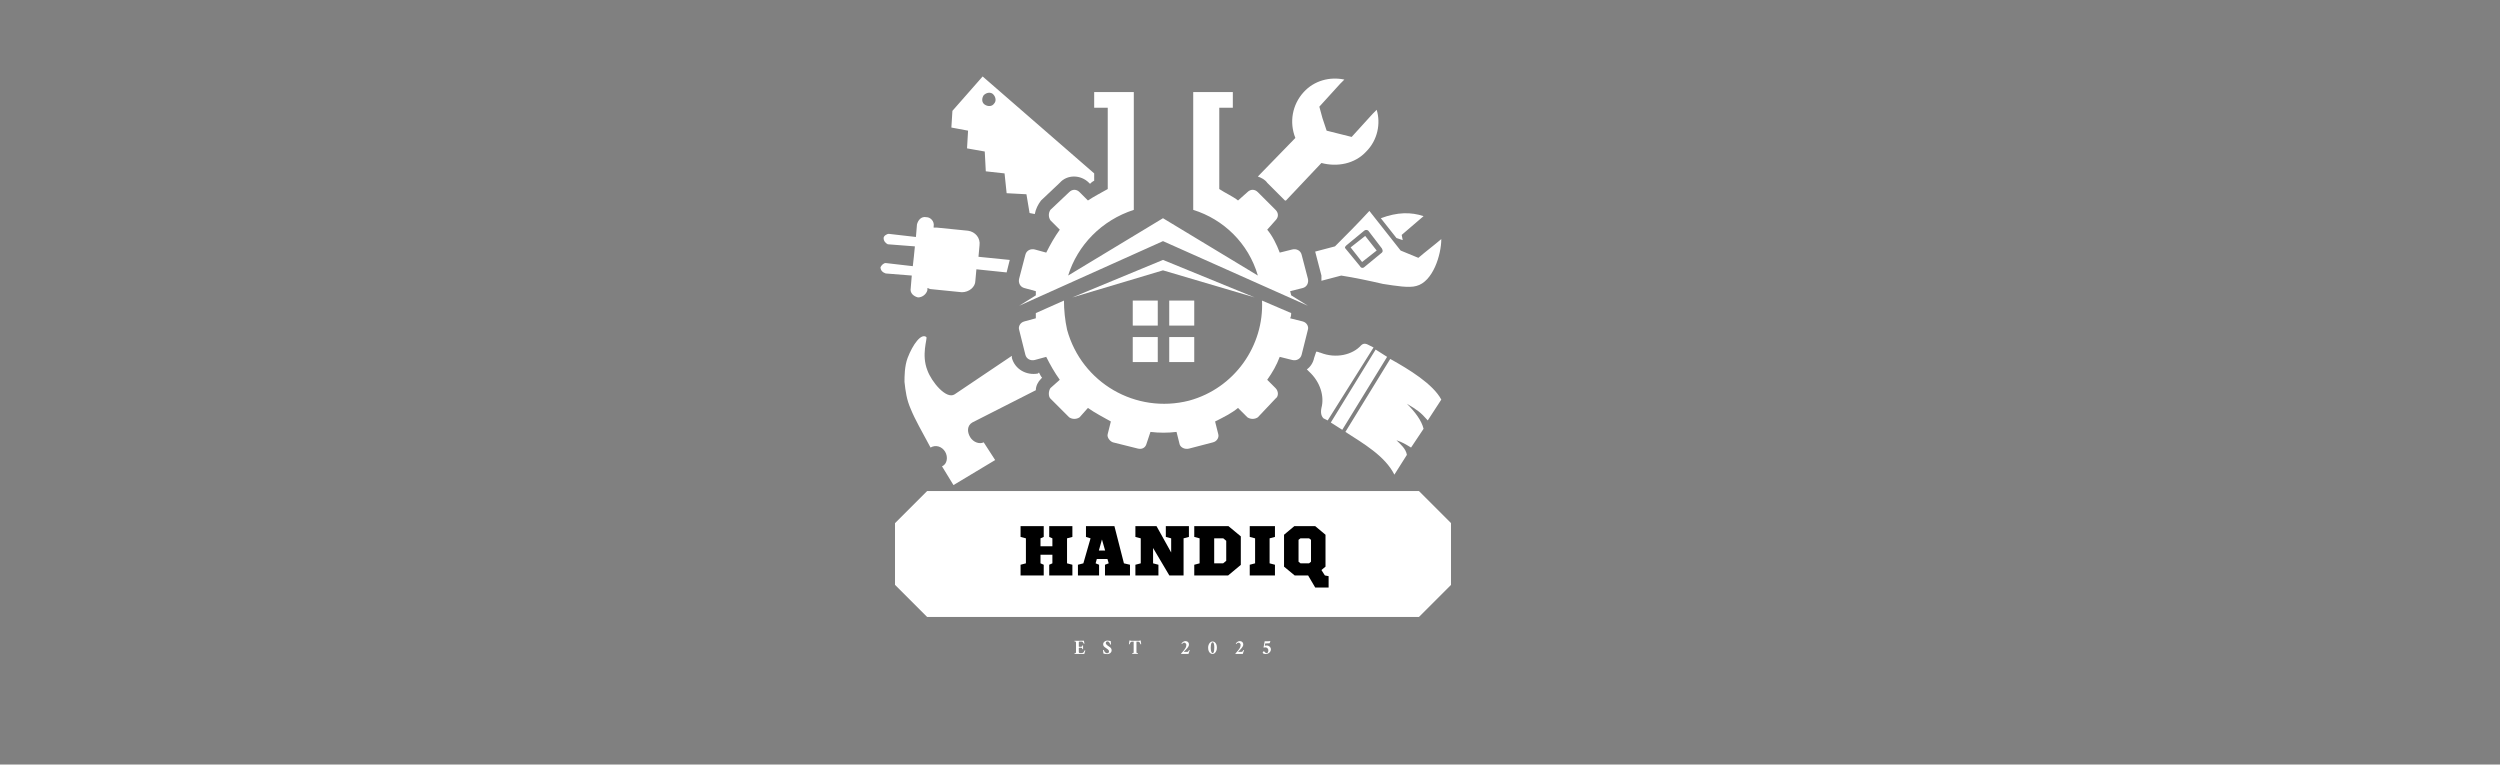 <svg xmlns="http://www.w3.org/2000/svg" xmlns:xlink="http://www.w3.org/1999/xlink" width="7900" zoomAndPan="magnify" viewBox="0 0 5925 1812" height="2416" preserveAspectRatio="xMidYMid meet" version="1.0"><rect x="0" y="0" width="5925" height="1812" fill="#808080" stroke="none"/><defs><g/><clipPath id="0458431a19"><path d="M 2086 181.199 L 3416 181.199 L 3416 1149.449 L 2086 1149.449 Z M 2086 181.199 " clip-rule="nonzero"/></clipPath><clipPath id="ab5b4c967f"><path d="M 2121.316 1164.133 L 3438.961 1164.133 L 3438.961 1461.852 L 2121.316 1461.852 Z M 2121.316 1164.133 " clip-rule="nonzero"/></clipPath><clipPath id="3551931864"><path d="M 3362.73 1164.133 L 3438.875 1240.277 L 3438.875 1385.707 L 3362.73 1461.852 L 2197.461 1461.852 L 2121.316 1385.707 L 2121.316 1240.277 L 2197.461 1164.133 Z M 3362.73 1164.133 " clip-rule="nonzero"/></clipPath><clipPath id="922ae85643"><path d="M 2121.324 1164.133 L 3439 1164.133 L 3439 1461.883 L 2121.324 1461.883 Z M 2121.324 1164.133 " clip-rule="nonzero"/></clipPath><clipPath id="a7e0d03229"><path d="M 3362.715 1164.133 L 3438.859 1240.277 L 3438.859 1385.703 L 3362.715 1461.848 L 2197.465 1461.848 L 2121.324 1385.703 L 2121.324 1240.277 L 2197.465 1164.133 Z M 3362.715 1164.133 " clip-rule="nonzero"/></clipPath></defs><g clip-path="url(#0458431a19)"><path fill="#ffffff" d="M 2328.879 181.199 L 2593.219 410.957 L 2593.219 428.266 C 2588.289 430.727 2585.797 433.191 2583.332 435.656 L 2580.871 433.191 C 2561.098 413.422 2528.98 413.422 2511.703 433.191 L 2467.238 475.195 C 2459.816 485.078 2454.891 494.965 2452.426 507.312 L 2440.078 504.852 L 2432.656 460.383 L 2385.723 457.891 L 2380.797 410.957 L 2336.328 406.031 L 2333.867 359.07 L 2291.863 351.648 L 2294.324 309.645 L 2254.754 302.254 L 2257.219 262.715 Z M 3154.016 1001.383 L 3260.258 828.438 L 3287.418 845.746 L 3181.18 1018.656 Z M 3188.598 1023.613 L 3294.84 850.672 C 3339.309 875.371 3396.125 909.984 3415.895 947.027 L 3383.773 996.422 C 3366.469 976.652 3359.078 971.727 3334.352 956.914 C 3354.121 976.684 3368.934 996.422 3373.859 1016.223 L 3344.203 1060.691 C 3331.855 1053.301 3324.434 1048.344 3309.621 1043.414 C 3319.508 1053.301 3331.855 1063.184 3334.32 1077.996 L 3304.664 1124.93 C 3282.461 1080.461 3230.602 1050.805 3188.598 1023.613 Z M 3119.434 833.398 C 3124.363 833.398 3126.855 835.859 3129.32 835.859 C 3166.367 850.672 3205.906 840.789 3225.676 818.555 C 3233.098 811.164 3240.488 816.09 3245.445 818.555 L 3255.332 823.48 L 3200.977 909.953 L 3146.625 996.422 L 3136.742 991.496 C 3131.785 986.539 3129.32 979.148 3131.785 966.797 C 3139.203 939.609 3129.32 905.023 3102.129 880.328 C 3102.129 880.328 3099.664 877.863 3097.199 875.402 C 3104.621 870.473 3112.012 860.59 3114.477 848.238 Z M 3309.652 564.129 L 3324.465 569.086 L 3322 556.738 L 3373.859 512.27 C 3344.203 502.387 3312.117 502.387 3272.574 517.199 Z M 3228.141 620.945 L 3200.949 586.363 L 3235.531 559.172 L 3262.691 593.754 Z M 3163.902 583.898 C 3191.062 556.707 3218.254 529.547 3245.414 499.891 L 3319.508 593.785 L 3361.512 611.09 C 3378.816 596.25 3398.555 581.438 3415.863 566.625 C 3415.863 603.668 3396.094 667.906 3356.582 677.793 C 3339.309 682.75 3309.652 677.793 3277.535 672.863 C 3245.414 665.441 3210.832 658.051 3178.715 653.094 L 3131.785 665.441 C 3131.785 662.98 3131.785 658.023 3131.785 653.094 L 3116.973 596.277 Z M 3233.066 633.293 L 3275.07 598.711 C 3277.535 596.25 3277.535 593.754 3275.07 588.828 L 3242.953 546.824 C 3240.488 544.359 3235.531 544.359 3233.066 546.824 L 3191.062 581.406 C 3188.598 583.871 3186.105 586.363 3188.598 588.828 L 3223.18 630.832 C 3225.645 635.758 3230.602 635.758 3233.066 633.293 Z M 3262.723 260.25 C 3272.605 292.367 3265.184 331.879 3238.023 359.07 C 3210.863 388.723 3168.859 396.145 3131.785 386.262 L 3047.777 475.195 L 3045.312 475.195 L 3003.309 433.191 C 2998.383 425.77 2988.496 420.844 2981.074 418.379 L 3070.008 326.949 C 3055.168 289.906 3062.59 247.902 3089.781 218.246 C 3114.477 191.055 3151.555 181.199 3186.137 188.59 L 3176.25 198.477 L 3126.824 252.828 L 3134.246 280.02 L 3144.133 309.676 L 3173.785 317.098 L 3203.441 324.516 L 3252.836 270.164 Z M 2454.891 924.797 L 2304.18 1001.383 C 2291.832 1008.801 2291.832 1023.613 2299.254 1035.965 C 2306.676 1048.312 2321.488 1053.27 2331.371 1048.312 L 2358.531 1090.316 L 2259.715 1149.625 L 2232.551 1105.16 C 2244.902 1100.23 2247.363 1082.926 2239.973 1070.574 C 2232.551 1058.227 2217.738 1053.301 2205.391 1060.691 C 2185.621 1023.645 2168.344 993.992 2158.461 969.293 C 2148.574 947.059 2146.113 927.289 2143.648 905.055 C 2143.648 892.707 2143.648 868.012 2151.07 848.238 C 2163.418 816.121 2183.188 788.961 2195.535 798.844 C 2198 803.805 2183.188 840.848 2198 877.895 C 2207.887 905.055 2242.469 947.059 2262.238 934.711 L 2398.102 843.312 L 2398.102 848.238 C 2405.523 875.402 2432.688 890.242 2459.879 885.285 L 2462.34 882.82 C 2464.805 887.781 2467.27 892.707 2469.762 895.172 L 2467.297 897.633 C 2459.816 905.055 2454.891 914.91 2454.891 924.797 Z M 2385.695 645.645 L 2314.066 638.223 L 2311.602 665.414 C 2311.602 680.227 2296.789 692.574 2279.484 692.574 L 2205.359 685.152 C 2202.898 685.152 2200.434 682.688 2197.941 682.688 L 2197.941 687.617 C 2195.477 697.5 2185.59 704.922 2175.707 704.922 C 2165.82 702.457 2155.938 695.039 2158.43 682.688 L 2160.895 653.035 L 2099.121 648.105 C 2091.699 645.645 2086.773 640.715 2086.773 633.293 C 2089.234 628.336 2094.191 623.41 2099.121 623.41 L 2163.359 630.832 L 2165.82 608.598 L 2168.285 583.898 L 2104.047 578.941 C 2099.121 576.477 2094.164 571.52 2094.164 564.129 C 2094.164 559.203 2101.582 554.246 2106.512 554.246 L 2170.75 561.637 L 2173.211 531.98 C 2175.676 522.094 2183.098 512.242 2195.445 514.703 C 2205.332 514.703 2215.215 524.59 2212.723 536.938 L 2212.723 539.402 C 2215.184 539.402 2217.68 539.402 2220.145 539.402 L 2294.266 546.824 C 2311.57 549.285 2323.922 564.129 2321.457 581.406 L 2318.992 608.598 L 2393.117 616.02 Z M 2353.574 223.203 C 2348.617 218.277 2338.762 218.277 2331.34 225.668 C 2326.383 233.09 2326.383 242.973 2333.805 247.902 C 2341.227 252.828 2351.113 252.828 2356.039 245.438 C 2360.996 240.48 2360.996 230.594 2353.574 223.203 Z M 2353.574 223.203 " fill-opacity="1" fill-rule="evenodd"/></g><path fill="#ffffff" d="M 3060.125 742 C 3060.125 744.461 3060.125 749.422 3057.66 754.348 L 3087.316 761.77 C 3097.199 764.234 3102.129 774.117 3099.664 781.539 L 3084.82 840.82 C 3082.359 850.703 3072.473 855.66 3062.59 853.168 L 3032.934 845.746 C 3025.543 865.516 3015.656 882.793 3003.277 900.098 L 3023.047 919.867 C 3030.469 927.258 3030.469 939.637 3023.047 944.566 L 2981.043 989.031 C 2973.625 993.992 2963.738 993.992 2956.348 989.031 L 2934.113 966.801 C 2919.301 979.148 2899.531 989.031 2879.762 998.918 L 2887.184 1028.574 C 2889.645 1035.992 2884.719 1045.879 2874.836 1048.344 L 2818.02 1063.156 C 2808.133 1065.648 2798.25 1060.691 2795.785 1053.27 L 2788.363 1023.613 C 2768.594 1026.109 2746.359 1026.109 2726.59 1023.613 L 2716.703 1053.27 C 2714.242 1060.66 2706.82 1065.617 2696.934 1063.156 L 2637.656 1048.344 C 2630.234 1045.879 2622.844 1035.992 2625.305 1028.574 L 2632.727 998.918 C 2615.453 989.031 2595.684 979.148 2578.375 966.801 L 2558.605 989.031 C 2551.184 993.992 2541.301 993.992 2533.906 989.031 L 2489.441 944.566 C 2484.512 939.609 2484.512 927.258 2489.441 919.867 L 2511.676 900.098 C 2499.324 882.793 2489.441 865.516 2479.555 845.746 L 2452.395 853.168 C 2442.512 855.629 2432.625 850.703 2430.16 840.82 L 2415.348 781.539 C 2412.887 774.117 2417.812 764.234 2427.699 761.77 L 2454.891 754.348 C 2454.891 749.422 2454.891 744.461 2454.891 742 L 2521.59 712.344 C 2521.59 734.578 2524.055 759.273 2529.012 781.539 C 2563.594 907.52 2692.066 981.641 2818.047 949.523 C 2926.754 919.898 2995.918 818.586 2990.992 712.344 Z M 3060.125 742 " fill-opacity="1" fill-rule="evenodd"/><path fill="#ffffff" d="M 2889.676 448.004 C 2904.488 457.891 2921.797 465.309 2934.145 475.164 L 2956.379 455.395 C 2963.801 447.973 2973.684 447.973 2981.074 455.395 L 3023.078 497.398 C 3030.5 504.82 3030.5 514.703 3023.078 522.094 L 3003.309 544.328 C 3015.656 559.141 3025.543 578.91 3032.965 598.68 L 3062.617 591.262 C 3072.504 588.797 3082.391 593.723 3084.852 603.609 L 3099.695 660.426 C 3102.16 670.309 3097.23 680.195 3087.348 682.66 L 3057.691 690.078 L 3060.156 699.965 L 3099.695 724.66 L 2756.305 571.488 L 2415.379 724.66 L 2454.918 699.965 L 2454.918 690.078 L 2427.727 682.66 C 2417.844 680.164 2412.914 670.309 2415.379 660.426 L 2430.191 603.609 C 2432.656 593.723 2442.539 588.797 2452.426 591.262 L 2479.586 598.68 C 2489.473 578.91 2499.355 561.605 2511.703 544.328 L 2489.473 522.094 C 2484.543 514.676 2484.543 504.82 2489.473 497.398 L 2533.938 455.395 C 2541.359 447.973 2551.246 447.973 2558.637 455.395 L 2578.406 475.164 C 2593.219 465.281 2608.062 457.859 2625.336 448.004 L 2625.336 255.293 L 2593.219 255.293 L 2593.219 218.246 L 2687.109 218.246 C 2687.109 312.109 2687.109 403.535 2687.109 497.398 C 2610.523 522.094 2553.707 581.406 2531.477 653.035 L 2756.305 517.168 L 2981.105 653.035 C 2958.871 576.449 2899.594 519.633 2827.934 497.398 C 2827.934 403.535 2827.934 312.109 2827.934 218.246 L 2921.797 218.246 L 2921.797 255.293 L 2889.676 255.293 Z M 2889.676 448.004 " fill-opacity="1" fill-rule="evenodd"/><path fill="#ffffff" d="M 2771.086 798.816 L 2830.367 798.816 L 2830.367 858.094 L 2771.086 858.094 Z M 2771.086 712.344 L 2830.367 712.344 L 2830.367 771.652 L 2771.086 771.652 Z M 2684.617 712.344 L 2743.895 712.344 L 2743.895 771.652 L 2684.617 771.652 Z M 2684.617 798.816 L 2743.895 798.816 L 2743.895 858.094 L 2684.617 858.094 Z M 2684.617 798.816 " fill-opacity="1" fill-rule="evenodd"/><path fill="#ffffff" d="M 2541.328 704.953 L 2756.273 615.988 L 2973.652 704.953 L 2756.273 640.715 Z M 2541.328 704.953 " fill-opacity="1" fill-rule="evenodd"/><g clip-path="url(#ab5b4c967f)"><g clip-path="url(#3551931864)"><path fill="#ffffff" d="M 2121.316 1164.133 L 3438.961 1164.133 L 3438.961 1461.852 L 2121.316 1461.852 Z M 2121.316 1164.133 " fill-opacity="1" fill-rule="nonzero"/></g></g><g clip-path="url(#922ae85643)"><g clip-path="url(#a7e0d03229)"><path stroke-linecap="butt" transform="matrix(0.75, 0, 0, 0.75, 2121.322, 1164.132)" fill="none" stroke-linejoin="miter" d="M 1655.19 0.001 L 1756.716 101.527 L 1756.716 295.428 L 1655.19 396.954 L 101.523 396.954 L 0.002 295.428 L 0.002 101.527 L 101.523 0.001 Z M 1655.19 0.001 " stroke="#ffffff" stroke-width="38" stroke-opacity="1" stroke-miterlimit="4"/></g></g><g fill="#000000" fill-opacity="1"><g transform="translate(2411.385, 1363.806)"><g><path d="M 130.172 -91.297 L 130.172 -116.828 L 75.266 -116.828 L 75.266 -91.297 L 82.781 -87.953 L 82.781 -69.094 L 54.578 -69.094 L 54.578 -87.953 L 62.25 -91.297 L 62.25 -116.828 L 7.344 -116.828 L 7.344 -91.297 L 20.031 -87.953 L 20.031 -28.703 L 7.344 -25.375 L 7.344 0 L 62.25 0 L 62.25 -25.375 L 54.578 -28.703 L 54.578 -49.062 L 82.781 -49.062 L 82.781 -28.703 L 75.266 -25.375 L 75.266 0 L 130.172 0 L 130.172 -25.375 L 117.484 -28.703 L 117.484 -87.953 Z M 130.172 -91.297 "/></g></g></g><g fill="#000000" fill-opacity="1"><g transform="translate(2551.724, 1363.806)"><g><path d="M 111.984 -28.703 L 89.453 -116.828 L 22.031 -116.828 L 22.031 -91.297 L 32.875 -87.953 L 15.859 -28.703 L 3 -25.375 L 3 0 L 53.078 0 L 53.078 -25.375 L 44.891 -28.703 L 47.734 -39.047 L 72.938 -39.047 L 75.938 -28.703 L 67.094 -25.375 L 67.094 0 L 126.344 0 L 126.344 -25.375 Z M 59.906 -85.281 L 67.422 -59.078 L 52.578 -59.078 Z M 59.906 -85.281 "/></g></g></g><g fill="#000000" fill-opacity="1"><g transform="translate(2683.552, 1363.806)"><g><path d="M 79.438 -116.828 L 79.438 -91.297 L 92.125 -87.953 L 92.125 -54.406 L 57.406 -116.828 L 7.344 -116.828 L 7.344 -91.297 L 20.031 -87.953 L 20.031 -28.703 L 7.344 -25.375 L 7.344 0 L 61.922 0 L 61.922 -25.375 L 49.234 -28.703 L 49.234 -65.094 L 87.781 0 L 121.5 0 L 121.5 -87.953 L 134.188 -91.297 L 134.188 -116.828 Z M 79.438 -116.828 "/></g></g></g><g fill="#000000" fill-opacity="1"><g transform="translate(2823.056, 1363.806)"><g><path d="M 117.656 -25.031 L 117.656 -92.625 L 88.453 -116.828 L 7.344 -116.828 L 7.344 -91.297 L 20.031 -87.953 L 20.031 -28.703 L 7.344 -25.375 L 7.344 0 L 87.625 0 Z M 54.578 -87.953 L 76.109 -87.953 L 83.109 -82.109 L 83.109 -34.719 L 75.766 -28.703 L 54.578 -28.703 Z M 54.578 -87.953 "/></g></g></g><g fill="#000000" fill-opacity="1"><g transform="translate(2950.545, 1363.806)"><g><path d="M 71.094 -91.297 L 71.094 -116.828 L 11.344 -116.828 L 11.344 -91.297 L 24.031 -87.953 L 24.031 -28.703 L 11.344 -25.375 L 11.344 0 L 71.094 0 L 71.094 -25.375 L 58.406 -28.703 L 58.406 -87.953 Z M 71.094 -91.297 "/></g></g></g><g fill="#000000" fill-opacity="1"><g transform="translate(3035.817, 1363.806)"><g><path d="M 105.641 -20.859 L 105.641 -96.469 L 81.281 -116.828 L 31.703 -116.828 L 7.344 -96.469 L 7.344 -20.859 L 32.547 0 L 64.422 0 L 81.281 28.703 L 112.984 28.703 L 112.984 1.672 L 104.141 0 L 95.969 -12.844 Z M 66.75 -87.953 L 71.266 -84.453 L 71.266 -32.547 L 66.594 -28.703 L 46.391 -28.703 L 41.719 -32.547 L 41.719 -84.453 L 46.234 -87.953 Z M 66.75 -87.953 "/></g></g></g><g fill="#ffffff" fill-opacity="1"><g transform="translate(2544.932, 1549.753)"><g><path d="M 8.547 -31.016 C 8.93 -31.016 9.613 -31.02 10.594 -31.031 C 11.582 -31.051 12.711 -31.078 13.984 -31.109 C 15.254 -31.141 16.551 -31.16 17.875 -31.172 C 19.195 -31.191 20.395 -31.219 21.469 -31.25 C 22.551 -31.289 23.367 -31.312 23.922 -31.312 C 24.078 -30.113 24.281 -28.914 24.531 -27.719 C 24.789 -26.531 25.035 -25.406 25.266 -24.344 C 25.203 -24.281 25.039 -24.223 24.781 -24.172 C 24.52 -24.129 24.312 -24.109 24.156 -24.109 C 23.77 -24.109 23.531 -24.238 23.438 -24.5 C 22.914 -25.812 22.289 -26.926 21.562 -27.844 C 20.844 -28.77 19.758 -29.234 18.312 -29.234 L 14.391 -29.234 C 13.879 -29.234 13.391 -29.207 12.922 -29.156 C 12.453 -29.102 12.156 -28.953 12.031 -28.703 C 11.938 -28.441 11.879 -28.117 11.859 -27.734 C 11.848 -27.348 11.844 -26.895 11.844 -26.375 C 11.844 -26.281 11.844 -26.18 11.844 -26.078 C 11.844 -25.984 11.844 -25.891 11.844 -25.797 L 11.844 -17.344 C 11.844 -17.219 12.051 -17.102 12.469 -17 C 12.883 -16.906 13.348 -16.859 13.859 -16.859 L 16.328 -16.859 C 17.266 -16.859 17.984 -16.938 18.484 -17.094 C 18.984 -17.258 19.375 -17.582 19.656 -18.062 C 19.945 -18.551 20.223 -19.242 20.484 -20.141 C 20.547 -20.398 20.738 -20.531 21.062 -20.531 C 21.477 -20.531 21.77 -20.453 21.938 -20.297 L 21.938 -11.203 C 21.906 -11.172 21.801 -11.141 21.625 -11.109 C 21.445 -11.078 21.273 -11.062 21.109 -11.062 C 20.691 -11.062 20.469 -11.176 20.438 -11.406 C 20.145 -12.531 19.852 -13.27 19.562 -13.625 C 19.27 -13.977 19.016 -14.203 18.797 -14.297 C 18.242 -14.523 17.051 -14.641 15.219 -14.641 C 14.801 -14.641 14.328 -14.625 13.797 -14.594 C 13.266 -14.562 12.805 -14.492 12.422 -14.391 C 12.035 -14.297 11.844 -14.156 11.844 -13.969 L 11.844 -6.672 C 11.844 -6.672 11.844 -6.641 11.844 -6.578 C 11.844 -6.41 11.844 -6.094 11.844 -5.625 C 11.844 -5.156 11.863 -4.66 11.906 -4.141 C 11.957 -3.629 12.047 -3.234 12.172 -2.953 C 12.336 -2.629 12.738 -2.383 13.375 -2.219 C 14.02 -2.062 14.648 -1.984 15.266 -1.984 L 18.359 -1.984 C 19.266 -1.984 20.094 -2.109 20.844 -2.359 C 21.602 -2.617 22.238 -3.008 22.75 -3.531 C 23.27 -4.039 23.723 -4.648 24.109 -5.359 C 24.492 -6.066 24.895 -6.953 25.312 -8.016 C 25.375 -8.211 25.582 -8.312 25.938 -8.312 C 26.195 -8.312 26.488 -8.273 26.812 -8.203 C 27.133 -8.141 27.328 -8.078 27.391 -8.016 C 27.098 -7.18 26.773 -6.266 26.422 -5.266 C 26.066 -4.266 25.742 -3.297 25.453 -2.359 C 25.172 -1.43 24.961 -0.613 24.828 0.094 C 24.504 0.094 23.766 0.094 22.609 0.094 C 21.453 0.094 20.051 0.094 18.406 0.094 C 16.758 0.094 15.039 0.094 13.25 0.094 C 11.469 0.094 9.766 0.094 8.141 0.094 C 6.516 0.094 5.129 0.098 3.984 0.109 C 2.836 0.129 2.102 0.141 1.781 0.141 C 1.688 -0.016 1.629 -0.301 1.609 -0.719 C 1.598 -1.145 1.656 -1.438 1.781 -1.594 C 2.008 -1.625 2.348 -1.66 2.797 -1.703 C 3.254 -1.754 3.691 -1.836 4.109 -1.953 C 4.523 -2.066 4.766 -2.223 4.828 -2.422 C 5.023 -2.898 5.141 -3.508 5.172 -4.25 C 5.203 -4.988 5.219 -5.859 5.219 -6.859 L 5.219 -24.203 C 5.219 -25.234 5.203 -26.109 5.172 -26.828 C 5.141 -27.555 5.023 -28.164 4.828 -28.656 C 4.766 -28.875 4.523 -29.031 4.109 -29.125 C 3.691 -29.227 3.254 -29.297 2.797 -29.328 C 2.348 -29.359 2.008 -29.375 1.781 -29.375 C 1.656 -29.531 1.598 -29.832 1.609 -30.281 C 1.629 -30.738 1.688 -31.031 1.781 -31.156 C 2.844 -31.094 3.984 -31.051 5.203 -31.031 C 6.43 -31.02 7.547 -31.016 8.547 -31.016 Z M 8.547 -31.016 "/></g></g></g><g fill="#ffffff" fill-opacity="1"><g transform="translate(2611.941, 1549.753)"><g><path d="M 12.609 -31.594 C 14.023 -31.594 15.336 -31.457 16.547 -31.188 C 17.754 -30.914 19.082 -30.617 20.531 -30.297 C 20.656 -29.035 20.758 -27.773 20.844 -26.516 C 20.926 -25.266 21 -23.914 21.062 -22.469 C 20.938 -22.27 20.758 -22.172 20.531 -22.172 C 20.531 -22.172 20.516 -22.172 20.484 -22.172 C 20.359 -22.172 20.109 -22.176 19.734 -22.188 C 19.367 -22.207 19.164 -22.316 19.125 -22.516 C 19.031 -23.191 18.82 -23.93 18.5 -24.734 C 18.176 -25.535 17.738 -26.305 17.188 -27.047 C 16.645 -27.797 16.008 -28.41 15.281 -28.891 C 14.562 -29.367 13.75 -29.609 12.844 -29.609 C 12.238 -29.609 11.629 -29.488 11.016 -29.25 C 10.398 -29.008 9.883 -28.594 9.469 -28 C 9.051 -27.406 8.844 -26.578 8.844 -25.516 C 8.844 -24.547 9.211 -23.602 9.953 -22.688 C 10.691 -21.77 11.582 -20.914 12.625 -20.125 C 13.676 -19.332 14.688 -18.613 15.656 -17.969 C 16.688 -17.289 17.738 -16.555 18.812 -15.766 C 19.895 -14.984 20.797 -14.004 21.516 -12.828 C 22.242 -11.648 22.609 -10.129 22.609 -8.266 C 22.609 -6.555 22.109 -5.039 21.109 -3.719 C 20.109 -2.395 18.828 -1.363 17.266 -0.625 C 15.703 0.113 14.051 0.484 12.312 0.484 C 10.938 0.484 9.445 0.352 7.844 0.094 C 6.25 -0.164 4.742 -0.453 3.328 -0.766 C 3.172 -1.473 3.008 -2.375 2.844 -3.469 C 2.688 -4.57 2.551 -5.629 2.438 -6.641 C 2.32 -7.66 2.25 -8.379 2.219 -8.797 C 2.32 -8.953 2.539 -9.094 2.875 -9.219 C 3.207 -9.352 3.441 -9.422 3.578 -9.422 C 3.961 -9.422 4.172 -9.305 4.203 -9.078 C 4.297 -8.43 4.551 -7.68 4.969 -6.828 C 5.395 -5.984 5.938 -5.148 6.594 -4.328 C 7.25 -3.504 8.02 -2.828 8.906 -2.297 C 9.801 -1.766 10.781 -1.5 11.844 -1.5 C 13.062 -1.5 14.129 -1.844 15.047 -2.531 C 15.961 -3.227 16.422 -4.414 16.422 -6.094 C 16.422 -6.926 16.172 -7.719 15.672 -8.469 C 15.172 -9.227 14.551 -9.93 13.812 -10.578 C 13.07 -11.223 12.301 -11.816 11.5 -12.359 C 10.695 -12.91 10.004 -13.379 9.422 -13.766 C 8.297 -14.535 7.203 -15.32 6.141 -16.125 C 5.078 -16.938 4.211 -17.891 3.547 -18.984 C 2.891 -20.078 2.562 -21.445 2.562 -23.094 C 2.562 -24.738 3.062 -26.195 4.062 -27.469 C 5.062 -28.738 6.332 -29.742 7.875 -30.484 C 9.414 -31.223 10.992 -31.594 12.609 -31.594 Z M 12.609 -31.594 "/></g></g></g><g fill="#ffffff" fill-opacity="1"><g transform="translate(2675.134, 1549.753)"><g><path d="M 22.797 -31.016 C 23.93 -31.016 24.797 -31.086 25.391 -31.234 C 25.984 -31.379 26.441 -31.523 26.766 -31.672 C 27.086 -31.816 27.395 -31.891 27.688 -31.891 C 27.875 -31.891 27.992 -31.879 28.047 -31.859 C 28.098 -31.848 28.172 -31.805 28.266 -31.734 L 29.516 -23.094 C 29.453 -23.031 29.266 -22.957 28.953 -22.875 C 28.648 -22.789 28.391 -22.75 28.172 -22.75 C 27.879 -22.75 27.719 -22.832 27.688 -23 C 27.52 -24.031 27.191 -24.992 26.703 -25.891 C 26.223 -26.797 25.629 -27.531 24.922 -28.094 C 24.211 -28.656 23.457 -28.938 22.656 -28.938 L 18.266 -28.938 L 18.266 -6.859 C 18.266 -5.859 18.281 -4.988 18.312 -4.25 C 18.344 -3.508 18.457 -2.898 18.656 -2.422 C 18.75 -2.223 18.992 -2.055 19.391 -1.922 C 19.797 -1.797 20.223 -1.707 20.672 -1.656 C 21.129 -1.613 21.453 -1.578 21.641 -1.547 C 21.773 -1.379 21.832 -1.086 21.812 -0.672 C 21.789 -0.254 21.734 0.031 21.641 0.188 C 20.742 0.094 19.648 0.016 18.359 -0.047 C 17.066 -0.109 15.922 -0.141 14.922 -0.141 C 13.93 -0.141 12.805 -0.109 11.547 -0.047 C 10.285 0.016 9.191 0.094 8.266 0.188 C 8.16 0.031 8.098 -0.254 8.078 -0.672 C 8.066 -1.086 8.129 -1.379 8.266 -1.547 C 8.484 -1.578 8.812 -1.613 9.25 -1.656 C 9.688 -1.707 10.113 -1.797 10.531 -1.922 C 10.945 -2.055 11.188 -2.223 11.25 -2.422 C 11.445 -2.898 11.562 -3.508 11.594 -4.25 C 11.625 -4.988 11.641 -5.859 11.641 -6.859 L 11.641 -28.938 L 7.25 -28.938 C 6.438 -28.938 5.676 -28.656 4.969 -28.094 C 4.258 -27.531 3.664 -26.797 3.188 -25.891 C 2.707 -24.992 2.383 -24.031 2.219 -23 C 2.188 -22.832 2.023 -22.75 1.734 -22.75 C 1.516 -22.75 1.25 -22.789 0.938 -22.875 C 0.633 -22.957 0.453 -23.031 0.391 -23.094 L 1.641 -31.734 C 1.734 -31.805 1.805 -31.848 1.859 -31.859 C 1.91 -31.879 2.031 -31.891 2.219 -31.891 C 2.508 -31.891 2.816 -31.816 3.141 -31.672 C 3.461 -31.523 3.922 -31.379 4.516 -31.234 C 5.109 -31.086 5.973 -31.016 7.109 -31.016 Z M 22.797 -31.016 "/></g></g></g><g fill="#ffffff" fill-opacity="1"><g transform="translate(2743.689, 1549.753)"><g/></g></g><g fill="#ffffff" fill-opacity="1"><g transform="translate(2796.449, 1549.753)"><g><path d="M 23.094 -9.078 C 22.969 -8.535 22.758 -7.801 22.469 -6.875 C 22.176 -5.957 21.875 -5.016 21.562 -4.047 C 21.258 -3.086 20.977 -2.227 20.719 -1.469 C 20.469 -0.719 20.312 -0.227 20.25 0 L 3.047 0 C 2.91 -0.125 2.816 -0.266 2.766 -0.422 C 2.723 -0.586 2.688 -0.738 2.656 -0.875 C 3.883 -2.227 5.031 -3.484 6.094 -4.641 C 7.156 -5.797 8.207 -7.02 9.25 -8.312 C 10.301 -9.602 11.375 -11.098 12.469 -12.797 C 13.562 -14.504 14.285 -16.055 14.641 -17.453 C 14.992 -18.859 15.172 -20.094 15.172 -21.156 C 15.172 -22.188 14.926 -23.113 14.438 -23.938 C 13.957 -24.758 13.336 -25.41 12.578 -25.891 C 11.828 -26.379 11.016 -26.625 10.141 -26.625 C 9.047 -26.625 8.117 -26.363 7.359 -25.844 C 6.609 -25.332 6.016 -24.801 5.578 -24.25 C 5.141 -23.707 4.859 -23.367 4.734 -23.234 C 4.609 -23.234 4.406 -23.336 4.125 -23.547 C 3.852 -23.754 3.719 -24.035 3.719 -24.391 C 3.914 -24.848 4.27 -25.406 4.781 -26.062 C 5.301 -26.727 5.961 -27.379 6.766 -28.016 C 7.566 -28.66 8.5 -29.203 9.562 -29.641 C 10.625 -30.078 11.816 -30.297 13.141 -30.297 C 14.648 -30.297 16.023 -29.988 17.266 -29.375 C 18.504 -28.758 19.492 -27.863 20.234 -26.688 C 20.984 -25.508 21.359 -24.07 21.359 -22.375 C 21.359 -20.914 21.035 -19.504 20.391 -18.141 C 19.742 -16.773 18.875 -15.445 17.781 -14.156 C 16.488 -12.676 15.094 -11.129 13.594 -9.516 C 12.102 -7.91 10.551 -6.348 8.938 -4.828 L 17.047 -4.828 C 18.016 -4.828 18.766 -5.062 19.297 -5.531 C 19.828 -6 20.254 -6.562 20.578 -7.219 C 20.898 -7.883 21.191 -8.488 21.453 -9.031 C 21.516 -9.227 21.738 -9.328 22.125 -9.328 C 22.289 -9.328 22.461 -9.312 22.641 -9.281 C 22.816 -9.25 22.969 -9.18 23.094 -9.078 Z M 23.094 -9.078 "/></g></g></g><g fill="#ffffff" fill-opacity="1"><g transform="translate(2860.802, 1549.753)"><g><path d="M 13 -29.469 C 14.895 -29.469 16.613 -28.883 18.156 -27.719 C 19.707 -26.562 20.941 -24.891 21.859 -22.703 C 22.773 -20.516 23.234 -17.844 23.234 -14.688 C 23.234 -11.945 22.773 -9.457 21.859 -7.219 C 20.941 -4.977 19.707 -3.191 18.156 -1.859 C 16.613 -0.523 14.895 0.141 13 0.141 C 11.125 0.141 9.379 -0.438 7.766 -1.594 C 6.16 -2.75 4.875 -4.438 3.906 -6.656 C 2.945 -8.883 2.469 -11.562 2.469 -14.688 C 2.469 -16.75 2.75 -18.672 3.312 -20.453 C 3.875 -22.242 4.633 -23.816 5.594 -25.172 C 6.562 -26.523 7.68 -27.578 8.953 -28.328 C 10.234 -29.086 11.582 -29.469 13 -29.469 Z M 13.047 -27.484 C 12.047 -27.484 11.211 -26.895 10.547 -25.719 C 9.891 -24.551 9.398 -22.969 9.078 -20.969 C 8.754 -18.969 8.594 -16.727 8.594 -14.25 C 8.594 -11.801 8.797 -9.641 9.203 -7.766 C 9.609 -5.898 10.148 -4.441 10.828 -3.391 C 11.504 -2.348 12.242 -1.828 13.047 -1.828 C 14.078 -1.828 14.879 -2.445 15.453 -3.688 C 16.035 -4.938 16.457 -6.598 16.719 -8.672 C 16.977 -10.742 17.109 -13.004 17.109 -15.453 C 17.109 -19.16 16.758 -22.094 16.062 -24.25 C 15.375 -26.406 14.367 -27.484 13.047 -27.484 Z M 13.047 -27.484 "/></g></g></g><g fill="#ffffff" fill-opacity="1"><g transform="translate(2925.155, 1549.753)"><g><path d="M 23.094 -9.078 C 22.969 -8.535 22.758 -7.801 22.469 -6.875 C 22.176 -5.957 21.875 -5.016 21.562 -4.047 C 21.258 -3.086 20.977 -2.227 20.719 -1.469 C 20.469 -0.719 20.312 -0.227 20.25 0 L 3.047 0 C 2.91 -0.125 2.816 -0.266 2.766 -0.422 C 2.723 -0.586 2.688 -0.738 2.656 -0.875 C 3.883 -2.227 5.031 -3.484 6.094 -4.641 C 7.156 -5.797 8.207 -7.02 9.25 -8.312 C 10.301 -9.602 11.375 -11.098 12.469 -12.797 C 13.562 -14.504 14.285 -16.055 14.641 -17.453 C 14.992 -18.859 15.172 -20.094 15.172 -21.156 C 15.172 -22.188 14.926 -23.113 14.438 -23.938 C 13.957 -24.758 13.336 -25.41 12.578 -25.891 C 11.828 -26.379 11.016 -26.625 10.141 -26.625 C 9.047 -26.625 8.117 -26.363 7.359 -25.844 C 6.609 -25.332 6.016 -24.801 5.578 -24.25 C 5.141 -23.707 4.859 -23.367 4.734 -23.234 C 4.609 -23.234 4.406 -23.336 4.125 -23.547 C 3.852 -23.754 3.719 -24.035 3.719 -24.391 C 3.914 -24.848 4.27 -25.406 4.781 -26.062 C 5.301 -26.727 5.961 -27.379 6.766 -28.016 C 7.566 -28.66 8.5 -29.203 9.562 -29.641 C 10.625 -30.078 11.816 -30.297 13.141 -30.297 C 14.648 -30.297 16.023 -29.988 17.266 -29.375 C 18.504 -28.758 19.492 -27.863 20.234 -26.688 C 20.984 -25.508 21.359 -24.07 21.359 -22.375 C 21.359 -20.914 21.035 -19.504 20.391 -18.141 C 19.742 -16.773 18.875 -15.445 17.781 -14.156 C 16.488 -12.676 15.094 -11.129 13.594 -9.516 C 12.102 -7.91 10.551 -6.348 8.938 -4.828 L 17.047 -4.828 C 18.016 -4.828 18.766 -5.062 19.297 -5.531 C 19.828 -6 20.254 -6.562 20.578 -7.219 C 20.898 -7.883 21.191 -8.488 21.453 -9.031 C 21.516 -9.227 21.738 -9.328 22.125 -9.328 C 22.289 -9.328 22.461 -9.312 22.641 -9.281 C 22.816 -9.25 22.969 -9.18 23.094 -9.078 Z M 23.094 -9.078 "/></g></g></g><g fill="#ffffff" fill-opacity="1"><g transform="translate(2989.507, 1549.753)"><g><path d="M 13.094 -19.953 C 14.633 -19.953 16.129 -19.539 17.578 -18.719 C 19.035 -17.895 20.223 -16.797 21.141 -15.422 C 22.055 -14.055 22.516 -12.539 22.516 -10.875 C 22.516 -9.195 22.16 -7.672 21.453 -6.297 C 20.742 -4.93 19.789 -3.754 18.594 -2.766 C 17.406 -1.785 16.078 -1.031 14.609 -0.5 C 13.148 0.031 11.66 0.297 10.141 0.297 C 8.629 0.297 7.312 0.102 6.188 -0.281 C 5.062 -0.676 4.254 -1.066 3.766 -1.453 C 3.609 -1.672 3.473 -2.004 3.359 -2.453 C 3.242 -2.91 3.188 -3.254 3.188 -3.484 C 3.188 -4.023 3.395 -4.578 3.812 -5.141 C 4.227 -5.703 4.844 -5.984 5.656 -5.984 C 6.301 -5.984 6.867 -5.723 7.359 -5.203 C 7.859 -4.691 8.305 -4.211 8.703 -3.766 C 9.148 -3.254 9.66 -2.781 10.234 -2.344 C 10.816 -1.906 11.414 -1.688 12.031 -1.688 C 13.508 -1.688 14.617 -2.273 15.359 -3.453 C 16.098 -4.629 16.469 -6.281 16.469 -8.406 C 16.469 -9.852 16.113 -11.098 15.406 -12.141 C 14.695 -13.191 13.836 -14.004 12.828 -14.578 C 11.816 -15.16 10.859 -15.453 9.953 -15.453 C 8.473 -15.453 7.441 -15.375 6.859 -15.219 C 6.273 -15.062 5.859 -14.93 5.609 -14.828 C 5.473 -14.828 5.359 -14.945 5.266 -15.188 C 5.172 -15.438 5.125 -15.625 5.125 -15.75 C 5.125 -15.781 5.203 -16.207 5.359 -17.031 C 5.523 -17.852 5.727 -18.883 5.969 -20.125 C 6.207 -21.363 6.445 -22.648 6.688 -23.984 C 6.926 -25.316 7.148 -26.523 7.359 -27.609 C 7.578 -28.691 7.719 -29.473 7.781 -29.953 L 16.188 -29.953 C 17.188 -29.953 18.078 -30.023 18.859 -30.172 C 19.648 -30.316 20.207 -30.422 20.531 -30.484 C 20.656 -30.453 20.789 -30.395 20.938 -30.312 C 21.082 -30.227 21.156 -30.062 21.156 -29.812 C 21.156 -29.551 21.023 -29.086 20.766 -28.422 C 20.516 -27.766 20.25 -27.129 19.969 -26.516 C 19.695 -25.91 19.5 -25.492 19.375 -25.266 C 18.145 -25.141 16.914 -25.062 15.688 -25.031 C 14.469 -25 13.344 -24.961 12.312 -24.922 C 11.57 -24.891 10.922 -24.875 10.359 -24.875 C 9.797 -24.875 9.383 -24.875 9.125 -24.875 C 9.094 -24.75 9.02 -24.395 8.906 -23.812 C 8.801 -23.238 8.68 -22.602 8.547 -21.906 C 8.422 -21.219 8.305 -20.613 8.203 -20.094 C 8.109 -19.582 8.062 -19.328 8.062 -19.328 C 8.645 -19.484 9.41 -19.625 10.359 -19.75 C 11.305 -19.883 12.219 -19.953 13.094 -19.953 Z M 13.094 -19.953 "/></g></g></g></svg>